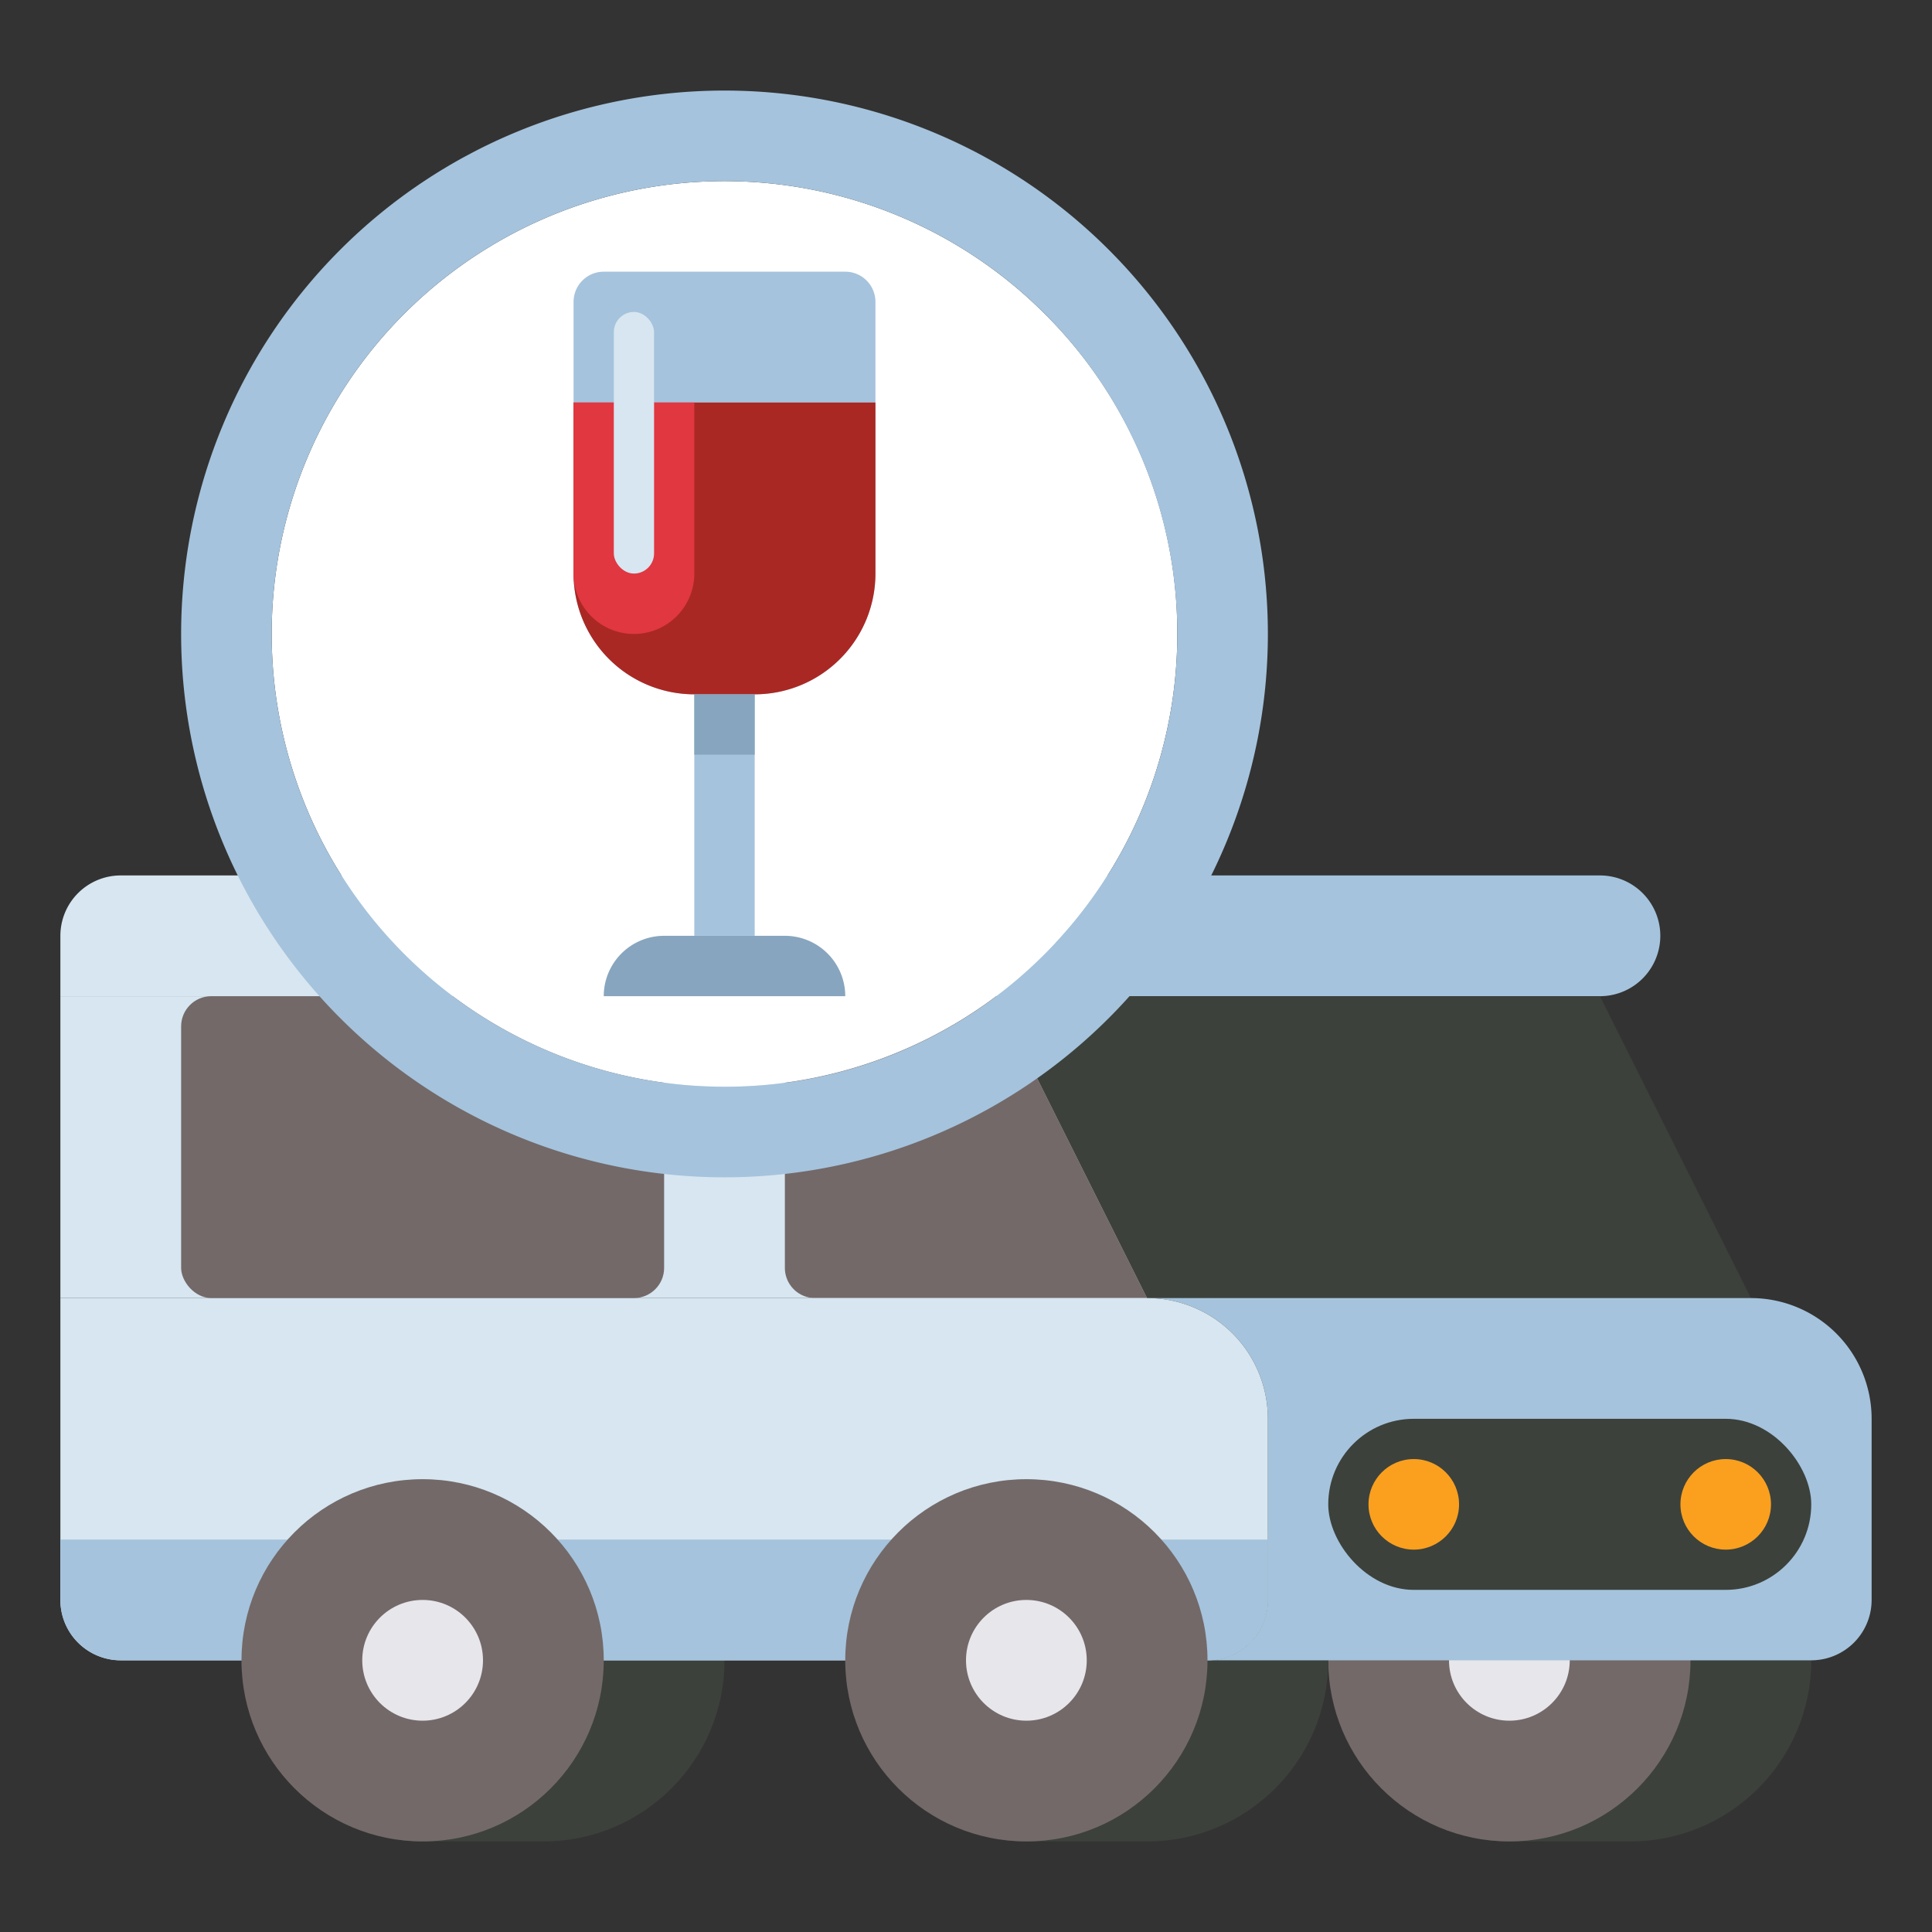 <svg xmlns="http://www.w3.org/2000/svg" viewBox="0 0 512 512"><rect x="0" y="0" width="512" height="512" fill="#333333" stroke="none"/><title>80 Winery Icons - Expanded</title><polygon points="304 344 16 344 16 264 264 264 304 344" fill="#d7e6f0"/><rect x="352" y="392" width="128" height="96" rx="48" ry="48" fill="#3c413c"/><circle cx="400" cy="440" r="48" fill="#736969"/><circle cx="400" cy="440" r="16" fill="#e6e6eb"/><rect x="224" y="392" width="128" height="96" rx="48" ry="48" fill="#3c413c"/><rect x="64" y="392" width="128" height="96" rx="48" ry="48" fill="#3c413c"/><path d="M424,232H264a16,16,0,0,1,16,16h0a16,16,0,0,1-16,16H424a16,16,0,0,0,16-16h0A16,16,0,0,0,424,232Z" fill="#a5c3dc"/><path d="M32,232H264a16,16,0,0,1,16,16v0a16,16,0,0,1-16,16H16a0,0,0,0,1,0,0V248A16,16,0,0,1,32,232Z" fill="#d7e6f0"/><polygon points="464 344 304 344 264 264 424 264 464 344" fill="#3c413c"/><path d="M304,344H216a8,8,0,0,1-8-8V272a8,8,0,0,1,8-8h48Z" fill="#736969"/><path d="M464,344H304a32,32,0,0,1,32,32v48a16,16,0,0,1-16,16H480a16,16,0,0,0,16-16V376A32,32,0,0,0,464,344Z" fill="#a5c3dc"/><path d="M16,344H304a32,32,0,0,1,32,32v48a16,16,0,0,1-16,16H32a16,16,0,0,1-16-16V344a0,0,0,0,1,0,0Z" fill="#d7e6f0"/><path d="M16,408H336a0,0,0,0,1,0,0v16a16,16,0,0,1-16,16H32a16,16,0,0,1-16-16V408A0,0,0,0,1,16,408Z" fill="#a5c3dc"/><rect x="352" y="376" width="128" height="45.333" rx="22.667" ry="22.667" fill="#3c413c"/><circle cx="374.667" cy="398.667" r="12" fill="#faa01e"/><circle cx="457.333" cy="398.667" r="12" fill="#faa01e"/><circle cx="272" cy="440" r="48" fill="#736969"/><circle cx="272" cy="440" r="16" fill="#e6e6eb"/><circle cx="112" cy="440" r="48" fill="#736969"/><circle cx="112" cy="440" r="16" fill="#e6e6eb"/><rect x="48" y="264" width="128" height="80" rx="8" ry="8" fill="#736969"/><path d="M276.853,83.147A120,120,0,1,0,312,168,119.215,119.215,0,0,0,276.853,83.147Z" fill="#fff"/><path d="M192,24A144,144,0,1,0,336,168,144,144,0,0,0,192,24Zm0,264a120,120,0,1,1,84.853-35.147A119.219,119.219,0,0,1,192,288Z" fill="#a5c3dc"/><path d="M224,72H160a8,8,0,0,0-8,8v72a32,32,0,0,0,32,32v64h16V184a32,32,0,0,0,32-32V80A8,8,0,0,0,224,72Z" fill="#a5c3dc"/><path d="M152,106.667h80a0,0,0,0,1,0,0V152a32,32,0,0,1-32,32H184a32,32,0,0,1-32-32V106.667A0,0,0,0,1,152,106.667Z" fill="#aa2823"/><rect x="184" y="184" width="16" height="16" fill="#87a5be"/><path d="M176,248h32a16,16,0,0,1,16,16v0a0,0,0,0,1,0,0H160a0,0,0,0,1,0,0v0a16,16,0,0,1,16-16Z" fill="#87a5be"/><path d="M152,106.667h32a0,0,0,0,1,0,0V152a16,16,0,0,1-16,16h0a16,16,0,0,1-16-16V106.667A0,0,0,0,1,152,106.667Z" fill="#e13741"/><rect x="162.667" y="82.667" width="10.667" height="69.333" rx="5.333" ry="5.333" fill="#d7e6f0"/></svg>